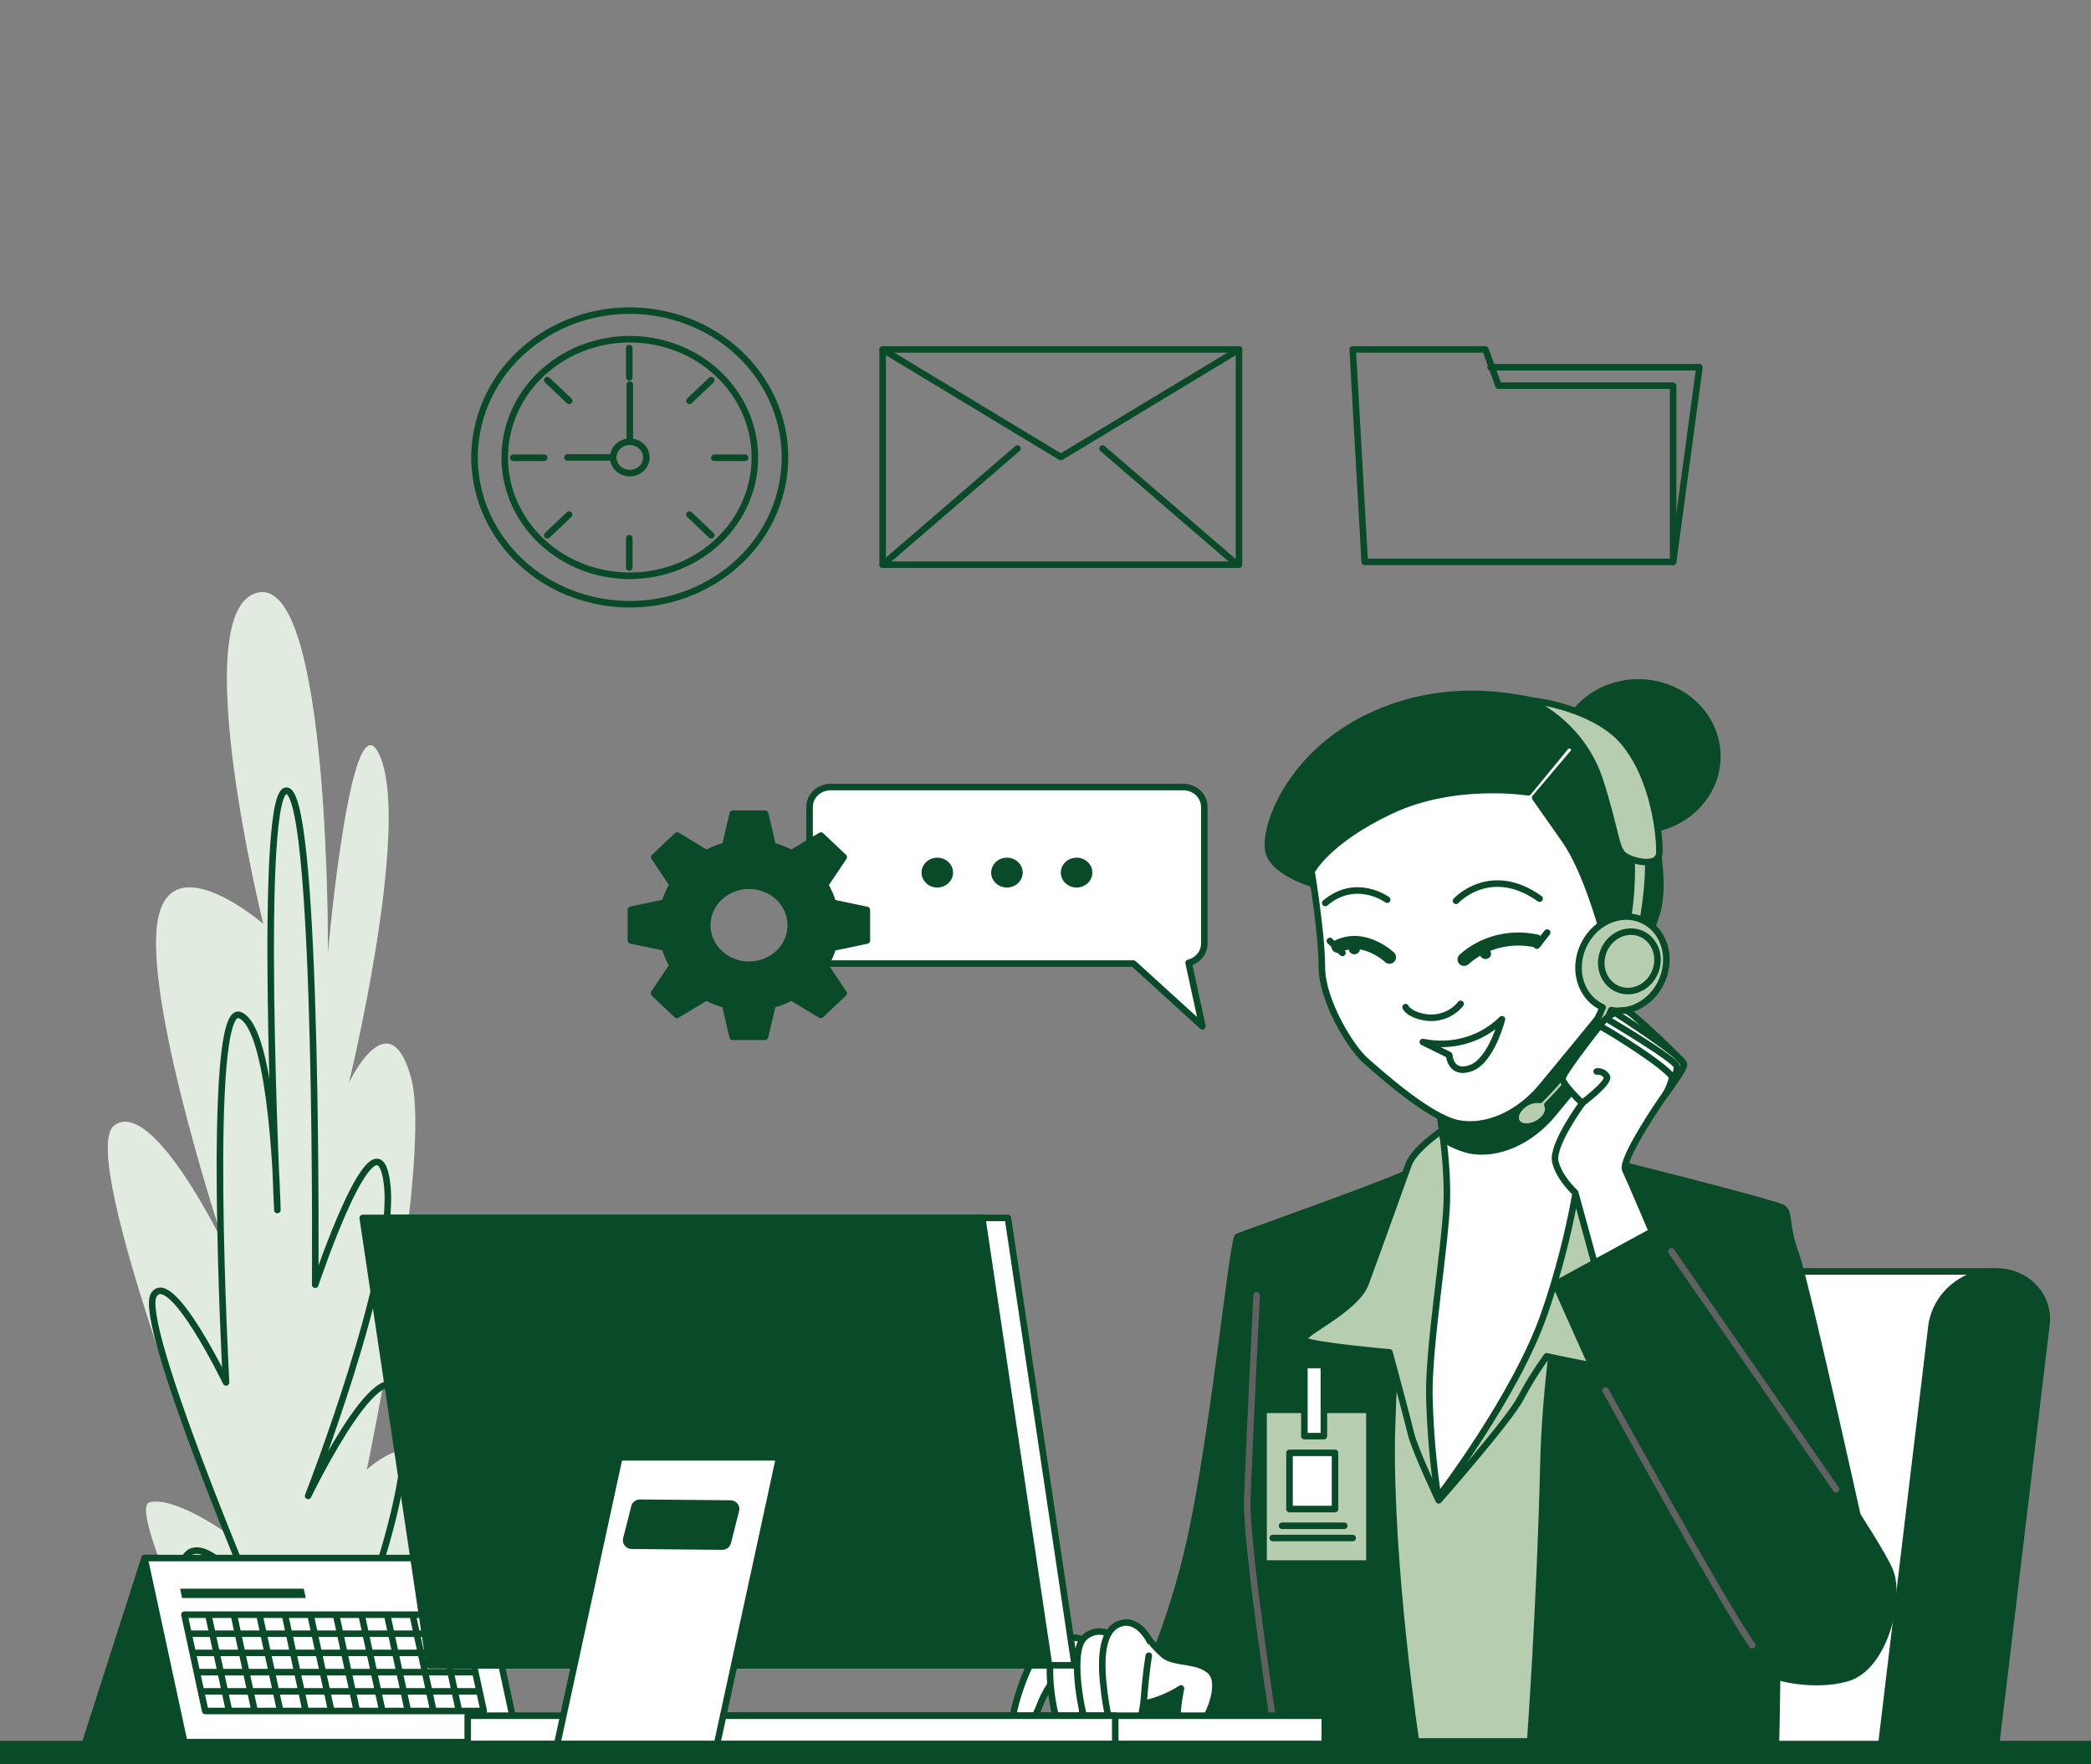 <svg width="320" height="270" viewBox="0 0 320 270" fill="none" xmlns="http://www.w3.org/2000/svg">
<rect x="0" y="0" width="320" height="270" fill="#808080" stroke="none"/>
<g clip-path="url(#clip0_7_2)">
<path d="M36.215 265.215C36.215 265.215 19.187 230.91 22.885 229.922C26.584 228.934 34.338 234.395 34.338 234.395C34.338 234.395 11.584 176.722 17.475 172.249C23.366 167.776 34.365 190.669 34.365 190.669C34.365 190.669 22.617 155.344 23.999 141.904C25.381 128.464 40.305 141.41 40.305 141.41C40.305 141.41 28.35 93.184 39.452 90.694C50.554 88.204 50.183 145.877 50.183 145.877C50.183 145.877 53.827 104.608 58.274 116.046C62.722 127.483 53.373 165.76 53.373 165.76C53.373 165.76 59.47 152.834 62.859 164.765C66.249 176.696 56.123 224.922 56.123 224.922C56.123 224.922 64.729 216.97 65.534 226.912C66.338 236.853 47.715 267.679 47.715 267.679L37.177 268.694L36.215 265.215Z" fill="#B7CDAF"/>
<path opacity="0.6" d="M36.215 265.215C36.215 265.215 19.187 230.91 22.885 229.922C26.584 228.934 34.338 234.395 34.338 234.395C34.338 234.395 11.584 176.722 17.475 172.249C23.366 167.776 34.365 190.669 34.365 190.669C34.365 190.669 22.617 155.344 23.999 141.904C25.381 128.464 40.305 141.41 40.305 141.41C40.305 141.41 28.35 93.184 39.452 90.694C50.554 88.204 50.183 145.877 50.183 145.877C50.183 145.877 53.827 104.608 58.274 116.046C62.722 127.483 53.373 165.76 53.373 165.76C53.373 165.76 59.47 152.834 62.859 164.765C66.249 176.696 56.123 224.922 56.123 224.922C56.123 224.922 64.729 216.97 65.534 226.912C66.338 236.853 47.715 267.679 47.715 267.679L37.177 268.694L36.215 265.215Z" fill="white"/>
<path d="M39.845 266.743C39.845 266.743 25.656 242.881 28.282 238.401C30.908 233.921 38.793 244.37 38.793 244.37C38.793 244.37 20.92 202.107 23.553 198.134C26.185 194.161 34.593 211.561 34.593 211.561C34.593 211.561 31.451 153.361 36.689 155.344C41.928 157.327 42.45 185.175 42.45 185.175C42.45 185.175 39.302 119.056 44.031 121.046C48.761 123.036 48.238 196.612 48.238 196.612C48.238 196.612 57.697 168.27 59.237 181.196C60.777 194.122 47.152 228.928 47.152 228.928C47.152 228.928 60.323 201.58 61.925 216.028C63.527 230.475 51.387 257.263 51.387 257.263C51.387 257.263 56.116 246.327 56.116 252.289C56.116 258.252 52.438 265.716 52.438 265.716" stroke="#094A28" stroke-linecap="round" stroke-linejoin="round"/>
<path d="M22.121 238.433L13.067 266.652H37.588L46.916 238.583L22.121 238.433Z" fill="#094A28" stroke="#094A28" stroke-linecap="round" stroke-linejoin="round"/>
<path d="M79.295 266.606H28.198L22.121 238.433H73.218L79.295 266.606Z" fill="white" stroke="#094A28" stroke-linecap="round" stroke-linejoin="round"/>
<path d="M74.029 261.84H31.408L28.225 247.1H70.846L74.029 261.84Z" stroke="#094A28" stroke-linecap="round" stroke-linejoin="round"/>
<path d="M31.889 247.158L35.044 261.775" stroke="#094A28" stroke-linecap="round" stroke-linejoin="round"/>
<path d="M35.8 247.158L38.955 261.775" stroke="#094A28" stroke-linecap="round" stroke-linejoin="round"/>
<path d="M39.712 247.158L42.867 261.775" stroke="#094A28" stroke-linecap="round" stroke-linejoin="round"/>
<path d="M43.617 247.158L46.773 261.775" stroke="#094A28" stroke-linecap="round" stroke-linejoin="round"/>
<path d="M47.528 247.158L50.684 261.775" stroke="#094A28" stroke-linecap="round" stroke-linejoin="round"/>
<path d="M51.44 247.158L54.596 261.775" stroke="#094A28" stroke-linecap="round" stroke-linejoin="round"/>
<path d="M55.344 247.158L58.5 261.775" stroke="#094A28" stroke-linecap="round" stroke-linejoin="round"/>
<path d="M59.255 247.158L62.411 261.775" stroke="#094A28" stroke-linecap="round" stroke-linejoin="round"/>
<path d="M63.161 247.158L66.316 261.775" stroke="#094A28" stroke-linecap="round" stroke-linejoin="round"/>
<path d="M67.072 247.158L70.227 261.775" stroke="#094A28" stroke-linecap="round" stroke-linejoin="round"/>
<path d="M28.953 250.013H71.334" stroke="#094A28" stroke-linecap="round" stroke-linejoin="round"/>
<path d="M29.587 252.952H71.967" stroke="#094A28" stroke-linecap="round" stroke-linejoin="round"/>
<path d="M30.225 255.898H72.599" stroke="#094A28" stroke-linecap="round" stroke-linejoin="round"/>
<path d="M30.858 258.837H73.238" stroke="#094A28" stroke-linecap="round" stroke-linejoin="round"/>
<path d="M46.793 244.552H27.868L27.565 243.122H46.483L46.793 244.552Z" fill="#094A28"/>
<path d="M305.05 194.571H243.414C240.514 194.636 237.734 195.679 235.576 197.513C233.418 199.347 232.024 201.85 231.646 204.571L224.084 267.79H296.264L305.05 194.571Z" fill="white" stroke="#094A28" stroke-linecap="round" stroke-linejoin="round"/>
<path d="M305.372 194.571C302.962 194.625 300.652 195.492 298.859 197.016C297.066 198.54 295.909 200.62 295.596 202.881L287.821 267.79H305.379L313.16 202.881C313.321 201.834 313.238 200.767 312.917 199.754C312.597 198.742 312.047 197.807 311.305 197.016C310.564 196.225 309.648 195.596 308.624 195.174C307.599 194.752 306.489 194.546 305.372 194.571V194.571Z" fill="#094A28" stroke="#094A28" stroke-linecap="round" stroke-linejoin="round"/>
<path d="M223.445 175.578C219.113 178.504 214.431 180.935 209.497 182.822C200.745 186.268 197.226 187.308 197.226 187.308L199.652 266.503H263.185C263.185 266.503 255.039 216.847 255.039 200.182C255.039 183.517 255.768 180.266 255.768 180.266L234.87 175.208L223.445 175.578Z" fill="#B7CDAF" stroke="#094A28" stroke-linecap="round" stroke-linejoin="round"/>
<path d="M216.514 178.914C214.533 192.364 213.358 205.91 212.994 219.486C212.63 239.831 216.761 266.951 216.761 266.951H170.215C176.004 256.595 180.143 245.486 182.5 233.986C185.937 217.516 188.687 189.597 189.415 189.252C190.144 188.907 214.816 180.266 216.514 178.914Z" fill="#094A28" stroke="#094A28" stroke-linecap="round" stroke-linejoin="round"/>
<path d="M195.376 266.958C195.376 266.958 190.632 236.613 190.873 229.487C191.114 222.361 192.31 198.225 192.31 198.225" stroke="#616161" stroke-linecap="round" stroke-linejoin="round"/>
<path d="M242.644 176.846C242.644 176.846 236.691 202.705 236.203 223.973C235.715 245.241 234.141 267.075 234.141 267.075H271.778C271.778 267.075 272.266 247.647 271.778 240.982C271.289 234.318 271.29 235.696 271.29 235.696L285.877 239.259C285.877 239.259 276.514 196.613 274.816 191.905C273.118 187.198 273.964 185.696 272.871 184.889C271.778 184.083 242.644 176.846 242.644 176.846Z" fill="#094A28" stroke="#094A28" stroke-linecap="round" stroke-linejoin="round"/>
<path d="M174.664 249.377C175.645 250.799 176.799 252.109 178.101 253.278C179.772 254.63 183.353 253.928 185.257 255.775C187.161 257.621 185.079 263.258 182.673 265.229C178.548 268.59 180.734 258.388 180.734 258.388C179.28 259.331 177.673 260.045 175.977 260.502C173.64 261.009 167.625 259.279 165.61 259.201C163.596 259.123 160.798 258.759 159.726 256.639C158.654 254.52 165.308 251.964 168.264 250.95C170.352 250.272 172.491 249.746 174.664 249.377Z" fill="white" stroke="#094A28" stroke-linecap="round" stroke-linejoin="round"/>
<path d="M161.933 252.367C161.297 252.207 160.626 252.226 160.001 252.423C159.377 252.619 158.827 252.984 158.42 253.473C157.045 255.183 154.295 262.907 155.1 264.396C155.904 265.885 157.987 263.798 158.977 261.347C159.399 260.165 159.962 259.033 160.654 257.972C160.654 257.972 161.74 258.473 162.503 257.133C163.266 255.794 164.036 253.785 161.933 252.367Z" fill="white" stroke="#094A28" stroke-linecap="round" stroke-linejoin="round"/>
<path d="M165.823 251.021C165.157 250.659 164.379 250.526 163.621 250.644C162.862 250.763 162.171 251.126 161.664 251.672C159.732 253.622 161.059 261.821 162.083 264.331C163.107 266.841 165.046 266.529 165.335 264.981C165.623 263.434 165.953 255.716 166.057 253.928C166.142 252.953 166.063 251.972 165.823 251.021V251.021Z" fill="white" stroke="#094A28" stroke-linecap="round" stroke-linejoin="round"/>
<path d="M169.948 250.137C169.291 249.746 168.504 249.596 167.738 249.716C166.972 249.835 166.278 250.217 165.789 250.787C163.871 252.849 165.287 261.522 166.339 264.188C167.391 266.854 169.329 266.542 169.604 264.884C169.879 263.226 170.127 255.079 170.209 253.18C170.279 252.159 170.191 251.134 169.948 250.137V250.137Z" fill="white" stroke="#094A28" stroke-linecap="round" stroke-linejoin="round"/>
<path d="M175.983 251.191C175.983 251.191 174.381 247.803 171.769 248.362C169.157 248.922 168.332 252.264 168.813 257.335C169.295 262.407 170.298 266.438 171.756 266.581C173.213 266.724 174.801 263.662 175.09 259.702C175.378 255.742 175.811 253.375 175.811 253.375" fill="white"/>
<path d="M175.983 251.191C175.983 251.191 174.381 247.803 171.769 248.362C169.157 248.922 168.332 252.264 168.813 257.335C169.295 262.407 170.298 266.438 171.756 266.581C173.213 266.724 174.801 263.662 175.09 259.702C175.378 255.742 175.811 253.375 175.811 253.375" stroke="#094A28" stroke-linecap="round" stroke-linejoin="round"/>
<path d="M209.572 215.748H193.369V239.272H209.572V215.748Z" fill="#B7CDAF" stroke="#094A28" stroke-linecap="round" stroke-linejoin="round"/>
<path d="M202.601 208.895H199.618V219.779H202.601V208.895Z" fill="white" stroke="#094A28" stroke-linecap="round" stroke-linejoin="round"/>
<path d="M204.306 222.335H197.342V230.937H204.306V222.335Z" fill="white" stroke="#094A28" stroke-linecap="round" stroke-linejoin="round"/>
<path d="M196.208 233.492H205.729" stroke="#094A28" stroke-linecap="round" stroke-linejoin="round"/>
<path d="M194.785 235.371H207.008" stroke="#094A28" stroke-linecap="round" stroke-linejoin="round"/>
<path d="M221.746 172.249C221.746 172.249 216.514 175.578 215.559 178.224C214.603 180.871 210.575 192.132 208.994 196.385C207.413 200.637 198.421 204.317 199.638 205.123C200.855 205.93 212.644 206.957 212.644 206.957C212.644 206.957 215.318 216.846 215.923 219.376C216.528 221.905 220.178 229.603 220.178 229.603C220.178 229.603 230.992 217.302 232.697 213.999C233.868 211.765 235.207 209.614 236.704 207.562C236.704 207.562 241.324 208.595 244.266 209.057C247.208 209.519 255.203 210.201 254.839 208.94C254.474 207.679 250.467 202.158 248.886 196.755C247.304 191.352 248.274 179.512 246.335 174.915C244.397 170.318 240.148 169.629 238.677 169.284C237.206 168.94 223.932 170.292 221.746 172.249Z" fill="#B7CDAF" stroke="#094A28" stroke-linecap="round" stroke-linejoin="round"/>
<path d="M220.042 168.686C220.042 168.686 221.623 177.074 221.417 183.855C221.21 190.637 218.619 205.813 218.742 213.628C218.866 218.82 219.311 224 220.076 229.142C220.076 229.142 231.989 213.628 236.361 200.982C240.733 188.335 241.95 177.535 241.95 176.729C241.95 175.923 242.191 157.191 242.191 157.191C242.191 157.191 229.521 169.72 220.042 168.686Z" fill="white" stroke="#094A28" stroke-linecap="round" stroke-linejoin="round"/>
<path d="M242.06 165.143C242.108 160.929 242.156 157.191 242.156 157.191C242.156 157.191 229.521 169.72 220.041 168.686C220.041 168.686 220.488 171.046 220.866 174.278C222.106 175.081 223.482 175.677 224.936 176.04C229.321 176.872 234.237 174.551 237.571 170.565C238.801 169.096 240.43 167.093 242.06 165.143Z" fill="#094A28" stroke="#094A28" stroke-linecap="round" stroke-linejoin="round"/>
<path d="M250.728 127.073C257.406 127.073 262.82 122.005 262.82 115.753C262.82 109.501 257.406 104.433 250.728 104.433C244.05 104.433 238.636 109.501 238.636 115.753C238.636 122.005 244.05 127.073 250.728 127.073Z" fill="#094A28" stroke="#094A28" stroke-linecap="round" stroke-linejoin="round"/>
<path d="M201.762 135.532C201.762 135.532 195.273 133.868 194.2 130.552C193.128 127.236 197.012 115.597 209.647 109.635C222.282 103.672 233.872 106.976 238.959 108.302C244.046 109.628 247.738 112.125 251.072 120.922C254.406 129.72 254.577 136.527 253.526 139.843C252.9 141.826 252.138 143.768 251.243 145.656C251.243 145.656 244.754 146.306 242.994 143.829C241.234 141.352 241.942 128.874 234.394 125.903C226.846 122.932 212.458 124.603 208.959 127.561C205.46 130.519 201.762 135.532 201.762 135.532Z" fill="#094A28" stroke="#094A28" stroke-linecap="round" stroke-linejoin="round"/>
<path d="M200.712 133.374C200.712 133.374 202.293 142.834 202.293 147.978C202.293 153.121 206.679 160.266 208.961 162.282C211.243 164.298 218.791 171.079 223.177 171.912C227.563 172.744 232.478 170.416 235.812 166.43C239.146 162.445 245.642 154.48 245.642 154.48C247.091 154.632 248.55 154.301 249.768 153.544C250.985 152.786 251.885 151.65 252.31 150.331C254.07 145.513 253.19 140.039 250.207 139.375C247.223 138.712 245.12 142.028 245.12 142.028C245.12 142.028 242.659 133.068 239.503 128.582L234.939 122.08L240.761 115.194C240.825 115.12 240.872 115.033 240.899 114.941C240.926 114.848 240.932 114.751 240.918 114.656C240.904 114.561 240.869 114.47 240.816 114.388C240.763 114.306 240.693 114.235 240.61 114.18V114.18C240.454 114.074 240.26 114.029 240.069 114.054C239.878 114.08 239.705 114.174 239.586 114.317L233.887 121.254C233.887 121.254 222.654 119.427 212.824 124.076C202.994 128.725 200.712 133.374 200.712 133.374Z" fill="white" stroke="#094A28" stroke-linecap="round" stroke-linejoin="round"/>
<path d="M236.774 142.717L235.193 144.713" stroke="#094A28" stroke-linecap="round" stroke-linejoin="round"/>
<path d="M215.105 154.122C215.105 154.122 215.455 155.117 217.737 155.617C218.802 155.852 219.916 155.788 220.944 155.435C221.971 155.082 222.868 154.454 223.526 153.628" stroke="#094A28" stroke-linecap="round" stroke-linejoin="round"/>
<path d="M217.746 159.46C219.91 159.922 222.164 159.843 224.286 159.232C226.408 158.621 228.326 157.499 229.851 155.975C229.851 155.975 228.277 162.282 225.115 163.446C221.953 164.609 221.781 161.449 221.781 161.449L217.746 159.46Z" stroke="#094A28" stroke-linecap="round" stroke-linejoin="round"/>
<path d="M224.056 146.82C225.511 145.525 227.281 144.59 229.209 144.097C231.137 143.605 233.165 143.571 235.11 143.998" stroke="#094A28" stroke-width="2" stroke-linecap="round" stroke-linejoin="round"/>
<path d="M212.644 146.489C212.644 146.489 208.788 142.834 204.746 144.824" stroke="#094A28" stroke-width="2" stroke-linecap="round" stroke-linejoin="round"/>
<path d="M203.522 143.998L205.447 145.825" stroke="#094A28" stroke-linecap="round" stroke-linejoin="round"/>
<path d="M222.825 137.854C222.825 137.854 228.057 132.151 235.618 137.522" stroke="#094A28" stroke-linecap="round" stroke-linejoin="round"/>
<path d="M212.295 137.684C212.295 137.684 207.558 134.199 202.815 138.185" stroke="#094A28" stroke-linecap="round" stroke-linejoin="round"/>
<path d="M228.188 145.929C228.194 146.091 228.149 146.252 228.058 146.389C227.967 146.526 227.835 146.635 227.678 146.7C227.52 146.765 227.346 146.783 227.178 146.753C227.009 146.723 226.854 146.646 226.733 146.531C226.612 146.417 226.53 146.27 226.498 146.111C226.466 145.951 226.486 145.787 226.555 145.638C226.624 145.489 226.738 145.364 226.883 145.278C227.029 145.192 227.198 145.149 227.37 145.156C227.584 145.164 227.787 145.248 227.939 145.391C228.09 145.534 228.179 145.727 228.188 145.929V145.929Z" fill="#094A28"/>
<path d="M208.121 145.234C208.122 145.393 208.073 145.55 207.981 145.683C207.888 145.817 207.755 145.921 207.6 145.983C207.444 146.045 207.272 146.062 207.106 146.032C206.941 146.001 206.788 145.925 206.668 145.813C206.548 145.7 206.467 145.556 206.433 145.4C206.4 145.243 206.416 145.081 206.48 144.933C206.545 144.785 206.654 144.659 206.794 144.57C206.935 144.481 207.1 144.434 207.269 144.434C207.493 144.434 207.709 144.518 207.869 144.668C208.029 144.818 208.119 145.021 208.121 145.234Z" fill="#094A28"/>
<path d="M249.595 129.044C249.595 129.044 250.2 136.515 248.743 142.145L251.053 142.835C251.053 142.835 252.874 134.213 252.022 129.388L249.595 129.044Z" fill="#B7CDAF" stroke="#094A28" stroke-linecap="round" stroke-linejoin="round"/>
<path d="M233.892 107.19C236.434 108.39 238.698 110.054 240.556 112.086C242.413 114.118 243.826 116.479 244.713 119.031C247.504 127.535 247.139 130.182 248.837 131.098C250.535 132.015 253.821 132.594 253.938 130.526C254.055 128.459 253.299 119.232 248.439 113.51C244.795 109.154 236.931 107.307 233.892 107.19Z" fill="#B7CDAF" stroke="#094A28" stroke-linecap="round" stroke-linejoin="round"/>
<path d="M250.557 140.5C247.057 139.486 243.215 141.8 241.964 145.643C240.809 149.2 242.28 152.828 245.263 154.167C243.073 159.432 239.815 164.24 235.674 168.322C234.867 168.228 234.053 168.423 233.391 168.868C232.14 169.668 231.59 170.975 232.175 171.794C232.759 172.613 234.237 172.626 235.495 171.833C236.753 171.04 237.2 169.883 236.801 169.089C241.036 164.909 244.358 159.979 246.576 154.583C249.917 155.234 253.451 152.971 254.626 149.31C255.877 145.461 254.056 141.514 250.557 140.5Z" fill="#B7CDAF" stroke="#094A28" stroke-linecap="round" stroke-linejoin="round"/>
<path d="M253.526 148.016C252.935 150.474 250.591 152.074 248.288 151.58C245.985 151.085 244.597 148.686 245.188 146.228C245.779 143.771 248.123 142.171 250.426 142.659C252.729 143.146 254.117 145.552 253.526 148.016Z" fill="#B7CDAF" stroke="#094A28" stroke-linecap="round" stroke-linejoin="round"/>
<path d="M252.852 188.57C252.852 188.57 249.449 180.527 248.727 179.031C248.005 177.536 253.952 168.686 254.914 167.419C255.876 166.151 257.705 163.517 257.705 162.939C257.705 162.36 250.782 155.923 249.318 154.889C247.854 153.855 245.434 156.19 245.434 156.19C245.434 156.19 239.117 164.122 239.117 165.039C239.117 165.956 242.148 168.829 242.148 168.829C242.148 168.829 237.412 175.266 238.024 177.796C238.636 180.325 241.062 182.51 241.062 182.51L244.465 194.922L252.852 188.57Z" fill="white" stroke="#094A28" stroke-linecap="round" stroke-linejoin="round"/>
<path d="M242.156 168.797C242.156 168.797 246.28 165.695 245.923 164.779C245.781 164.506 245.554 164.283 245.272 164.138C244.99 163.994 244.667 163.936 244.349 163.972" stroke="#094A28" stroke-linecap="round" stroke-linejoin="round"/>
<path d="M245.078 157.191C245.442 157.191 256.132 163.855 255.891 164.993C255.679 165.833 255.353 166.644 254.922 167.405" stroke="#094A28" stroke-linecap="round" stroke-linejoin="round"/>
<path d="M246.294 156.157C246.294 156.157 256.379 162.132 256.605 163.166C256.651 163.506 256.608 163.851 256.481 164.171C256.354 164.492 256.147 164.778 255.877 165.006" stroke="#094A28" stroke-linecap="round" stroke-linejoin="round"/>
<path d="M247.388 155.123C247.388 155.123 257.96 161.905 257.699 162.926C257.409 163.763 256.957 164.541 256.366 165.221" stroke="#094A28" stroke-linecap="round" stroke-linejoin="round"/>
<path d="M254.31 187.653L238.025 196.522C238.025 196.522 259.17 244.103 263.061 250.54C266.952 256.977 277.401 258.473 282.873 256.75C288.345 255.027 291.012 244.682 289.191 240.313C287.369 235.943 274.239 216.847 267.928 207.302C261.618 197.757 254.31 187.653 254.31 187.653Z" fill="#094A28" stroke="#094A28" stroke-linecap="round" stroke-linejoin="round"/>
<path d="M245.703 212.776C245.703 212.776 263.576 245.286 268.155 251.789" stroke="#616161" stroke-linecap="round" stroke-linejoin="round"/>
<path d="M255.781 191.509L280.989 227.92" stroke="#616161" stroke-linecap="round" stroke-linejoin="round"/>
<path d="M184.302 144.414V123.484C184.302 122.677 183.963 121.903 183.36 121.332C182.756 120.762 181.938 120.441 181.085 120.441H127.114C126.261 120.441 125.443 120.762 124.839 121.332C124.236 121.903 123.897 122.677 123.897 123.484V144.414C123.897 145.221 124.236 145.995 124.839 146.566C125.443 147.136 126.261 147.457 127.114 147.457H173.461L184.013 157.061L181.903 147.347C182.588 147.176 183.195 146.796 183.629 146.266C184.063 145.736 184.299 145.085 184.302 144.414V144.414Z" fill="white" stroke="#094A28" stroke-linecap="round" stroke-linejoin="round"/>
<path d="M143.44 135.819C144.772 135.819 145.853 134.797 145.853 133.537C145.853 132.276 144.772 131.254 143.44 131.254C142.107 131.254 141.027 132.276 141.027 133.537C141.027 134.797 142.107 135.819 143.44 135.819Z" fill="#094A28"/>
<path d="M154.096 135.819C155.429 135.819 156.509 134.797 156.509 133.537C156.509 132.276 155.429 131.254 154.096 131.254C152.763 131.254 151.683 132.276 151.683 133.537C151.683 134.797 152.763 135.819 154.096 135.819Z" fill="#094A28"/>
<path d="M164.757 135.819C166.09 135.819 167.17 134.797 167.17 133.537C167.17 132.276 166.09 131.254 164.757 131.254C163.424 131.254 162.344 132.276 162.344 133.537C162.344 134.797 163.424 135.819 164.757 135.819Z" fill="#094A28"/>
<path d="M132.661 143.933V139.251L127.458 138.159C127.174 137.208 126.775 136.292 126.268 135.428L129.121 131.176L125.629 127.866L121.133 130.571C120.225 130.087 119.257 129.71 118.253 129.446L117.091 124.524H112.142L110.987 129.446C109.979 129.708 109.01 130.086 108.099 130.571L103.631 127.866L100.132 131.176L102.944 135.402C102.431 136.263 102.032 137.18 101.754 138.133L96.551 139.225V143.907L101.754 145.005C102.031 145.965 102.43 146.888 102.944 147.756L100.084 152.008L103.583 155.318L108.079 152.613C108.99 153.097 109.96 153.477 110.966 153.744L112.121 158.66H117.07L118.232 153.744C119.236 153.476 120.203 153.096 121.113 152.613L125.608 155.318L129.107 152.008L126.268 147.756C126.774 146.894 127.173 145.98 127.458 145.031L132.661 143.933ZM114.63 147.639C113.366 147.639 112.13 147.284 111.078 146.62C110.027 145.955 109.207 145.011 108.724 143.906C108.24 142.801 108.113 141.585 108.36 140.412C108.606 139.239 109.215 138.162 110.109 137.316C111.004 136.47 112.143 135.895 113.383 135.661C114.623 135.428 115.908 135.548 117.077 136.005C118.245 136.463 119.243 137.238 119.946 138.232C120.648 139.227 121.023 140.396 121.023 141.592C121.023 142.386 120.858 143.172 120.537 143.906C120.215 144.64 119.744 145.306 119.151 145.868C118.557 146.429 117.852 146.875 117.077 147.179C116.301 147.482 115.47 147.639 114.63 147.639V147.639Z" fill="#094A28" stroke="#094A28" stroke-linecap="round" stroke-linejoin="round"/>
<path d="M89.036 266.899H202.738V262.562H89.036V266.899Z" fill="white" stroke="#094A28" stroke-linecap="round" stroke-linejoin="round"/>
<path d="M71.576 266.899H170.676V262.562H71.576V266.899Z" fill="white" stroke="#094A28" stroke-linecap="round" stroke-linejoin="round"/>
<path d="M69.658 254.844H164.468L154.246 186.384H59.436L69.658 254.844Z" fill="white" stroke="#094A28" stroke-linecap="round" stroke-linejoin="round"/>
<path d="M65.732 254.844H160.542L150.32 186.384H55.51L65.732 254.844Z" fill="#094A28" stroke="#094A28" stroke-linecap="round" stroke-linejoin="round"/>
<path d="M94.784 223.024L85.27 266.899H109.736L119.25 223.024H94.784ZM111.379 236.028C111.339 236.212 111.233 236.377 111.079 236.496C110.925 236.614 110.732 236.679 110.533 236.678L96.674 236.548C96.545 236.546 96.417 236.517 96.301 236.463C96.184 236.408 96.083 236.33 96.003 236.233C95.923 236.136 95.867 236.024 95.839 235.904C95.812 235.784 95.813 235.66 95.843 235.54L97.094 230.618C97.133 230.434 97.239 230.269 97.394 230.15C97.548 230.032 97.741 229.967 97.939 229.968L111.805 230.091C111.934 230.094 112.061 230.124 112.176 230.179C112.292 230.234 112.393 230.312 112.472 230.409C112.551 230.506 112.606 230.618 112.633 230.737C112.661 230.857 112.659 230.98 112.63 231.099L111.379 236.028Z" fill="white" stroke="#094A28" stroke-linecap="round" stroke-linejoin="round"/>
<path d="M0 270.046L320 270.046V266.899L0 266.899V270.046Z" fill="#094A28" stroke="#094A28" stroke-linecap="round" stroke-linejoin="round"/>
<path d="M229.335 59.023L227.314 53.477H207.014L208.849 85.987H256.048V59.023H229.335Z" stroke="#094A28" stroke-linecap="round" stroke-linejoin="round"/>
<path d="M256.049 85.987L260.077 56.201H228.111" stroke="#094A28" stroke-linecap="round" stroke-linejoin="round"/>
<path d="M119.497 75.131C122.493 63.052 114.568 50.963 101.797 48.13C89.027 45.297 76.246 52.792 73.251 64.871C70.255 76.95 78.18 89.039 90.951 91.872C103.721 94.705 116.502 87.21 119.497 75.131Z" stroke="#094A28" stroke-linecap="round" stroke-linejoin="round"/>
<path d="M114.996 74.224C117.454 64.501 111.114 54.734 100.834 52.409C90.554 50.083 80.228 56.08 77.769 65.803C75.311 75.527 81.651 85.294 91.931 87.619C102.211 89.944 112.537 83.947 114.996 74.224Z" stroke="#094A28" stroke-linecap="round" stroke-linejoin="round"/>
<path d="M98.915 70.005C98.915 70.479 98.766 70.943 98.487 71.338C98.208 71.732 97.812 72.04 97.349 72.222C96.885 72.403 96.375 72.451 95.883 72.358C95.391 72.266 94.939 72.037 94.584 71.701C94.23 71.366 93.988 70.938 93.89 70.473C93.792 70.008 93.843 69.525 94.034 69.087C94.226 68.648 94.552 68.274 94.969 68.01C95.386 67.746 95.876 67.606 96.378 67.606C97.051 67.606 97.696 67.858 98.172 68.308C98.647 68.758 98.915 69.369 98.915 70.005V70.005Z" stroke="#094A28" stroke-linecap="round" stroke-linejoin="round"/>
<path d="M96.303 53.262V57.742" stroke="#094A28" stroke-linecap="round" stroke-linejoin="round"/>
<path d="M96.303 82.359V86.832" stroke="#094A28" stroke-linecap="round" stroke-linejoin="round"/>
<path d="M83.757 58.178L87.098 61.344" stroke="#094A28" stroke-linecap="round" stroke-linejoin="round"/>
<path d="M105.507 78.75L108.848 81.917" stroke="#094A28" stroke-linecap="round" stroke-linejoin="round"/>
<path d="M78.559 70.05H83.289" stroke="#094A28" stroke-linecap="round" stroke-linejoin="round"/>
<path d="M109.317 70.05H114.046" stroke="#094A28" stroke-linecap="round" stroke-linejoin="round"/>
<path d="M83.757 81.917L87.098 78.75" stroke="#094A28" stroke-linecap="round" stroke-linejoin="round"/>
<path d="M105.507 61.344L108.848 58.178" stroke="#094A28" stroke-linecap="round" stroke-linejoin="round"/>
<path d="M93.842 70.005H86.837" stroke="#094A28" stroke-linecap="round" stroke-linejoin="round"/>
<path d="M96.378 67.605V58.86" stroke="#094A28" stroke-linecap="round" stroke-linejoin="round"/>
<path d="M189.614 53.477H135.08V86.422H189.614V53.477Z" stroke="#094A28" stroke-linecap="round" stroke-linejoin="round"/>
<path d="M135.08 53.477L162.344 69.946L189.614 53.477" stroke="#094A28" stroke-linecap="round" stroke-linejoin="round"/>
<path d="M135.08 86.422L155.703 68.646" stroke="#094A28" stroke-linecap="round" stroke-linejoin="round"/>
<path d="M189.354 86.422L168.731 68.646" stroke="#094A28" stroke-linecap="round" stroke-linejoin="round"/>
</g>
<defs>
<clipPath id="clip0_7_2">
<rect width="320" height="270" fill="white"/>
</clipPath>
</defs>
</svg>
